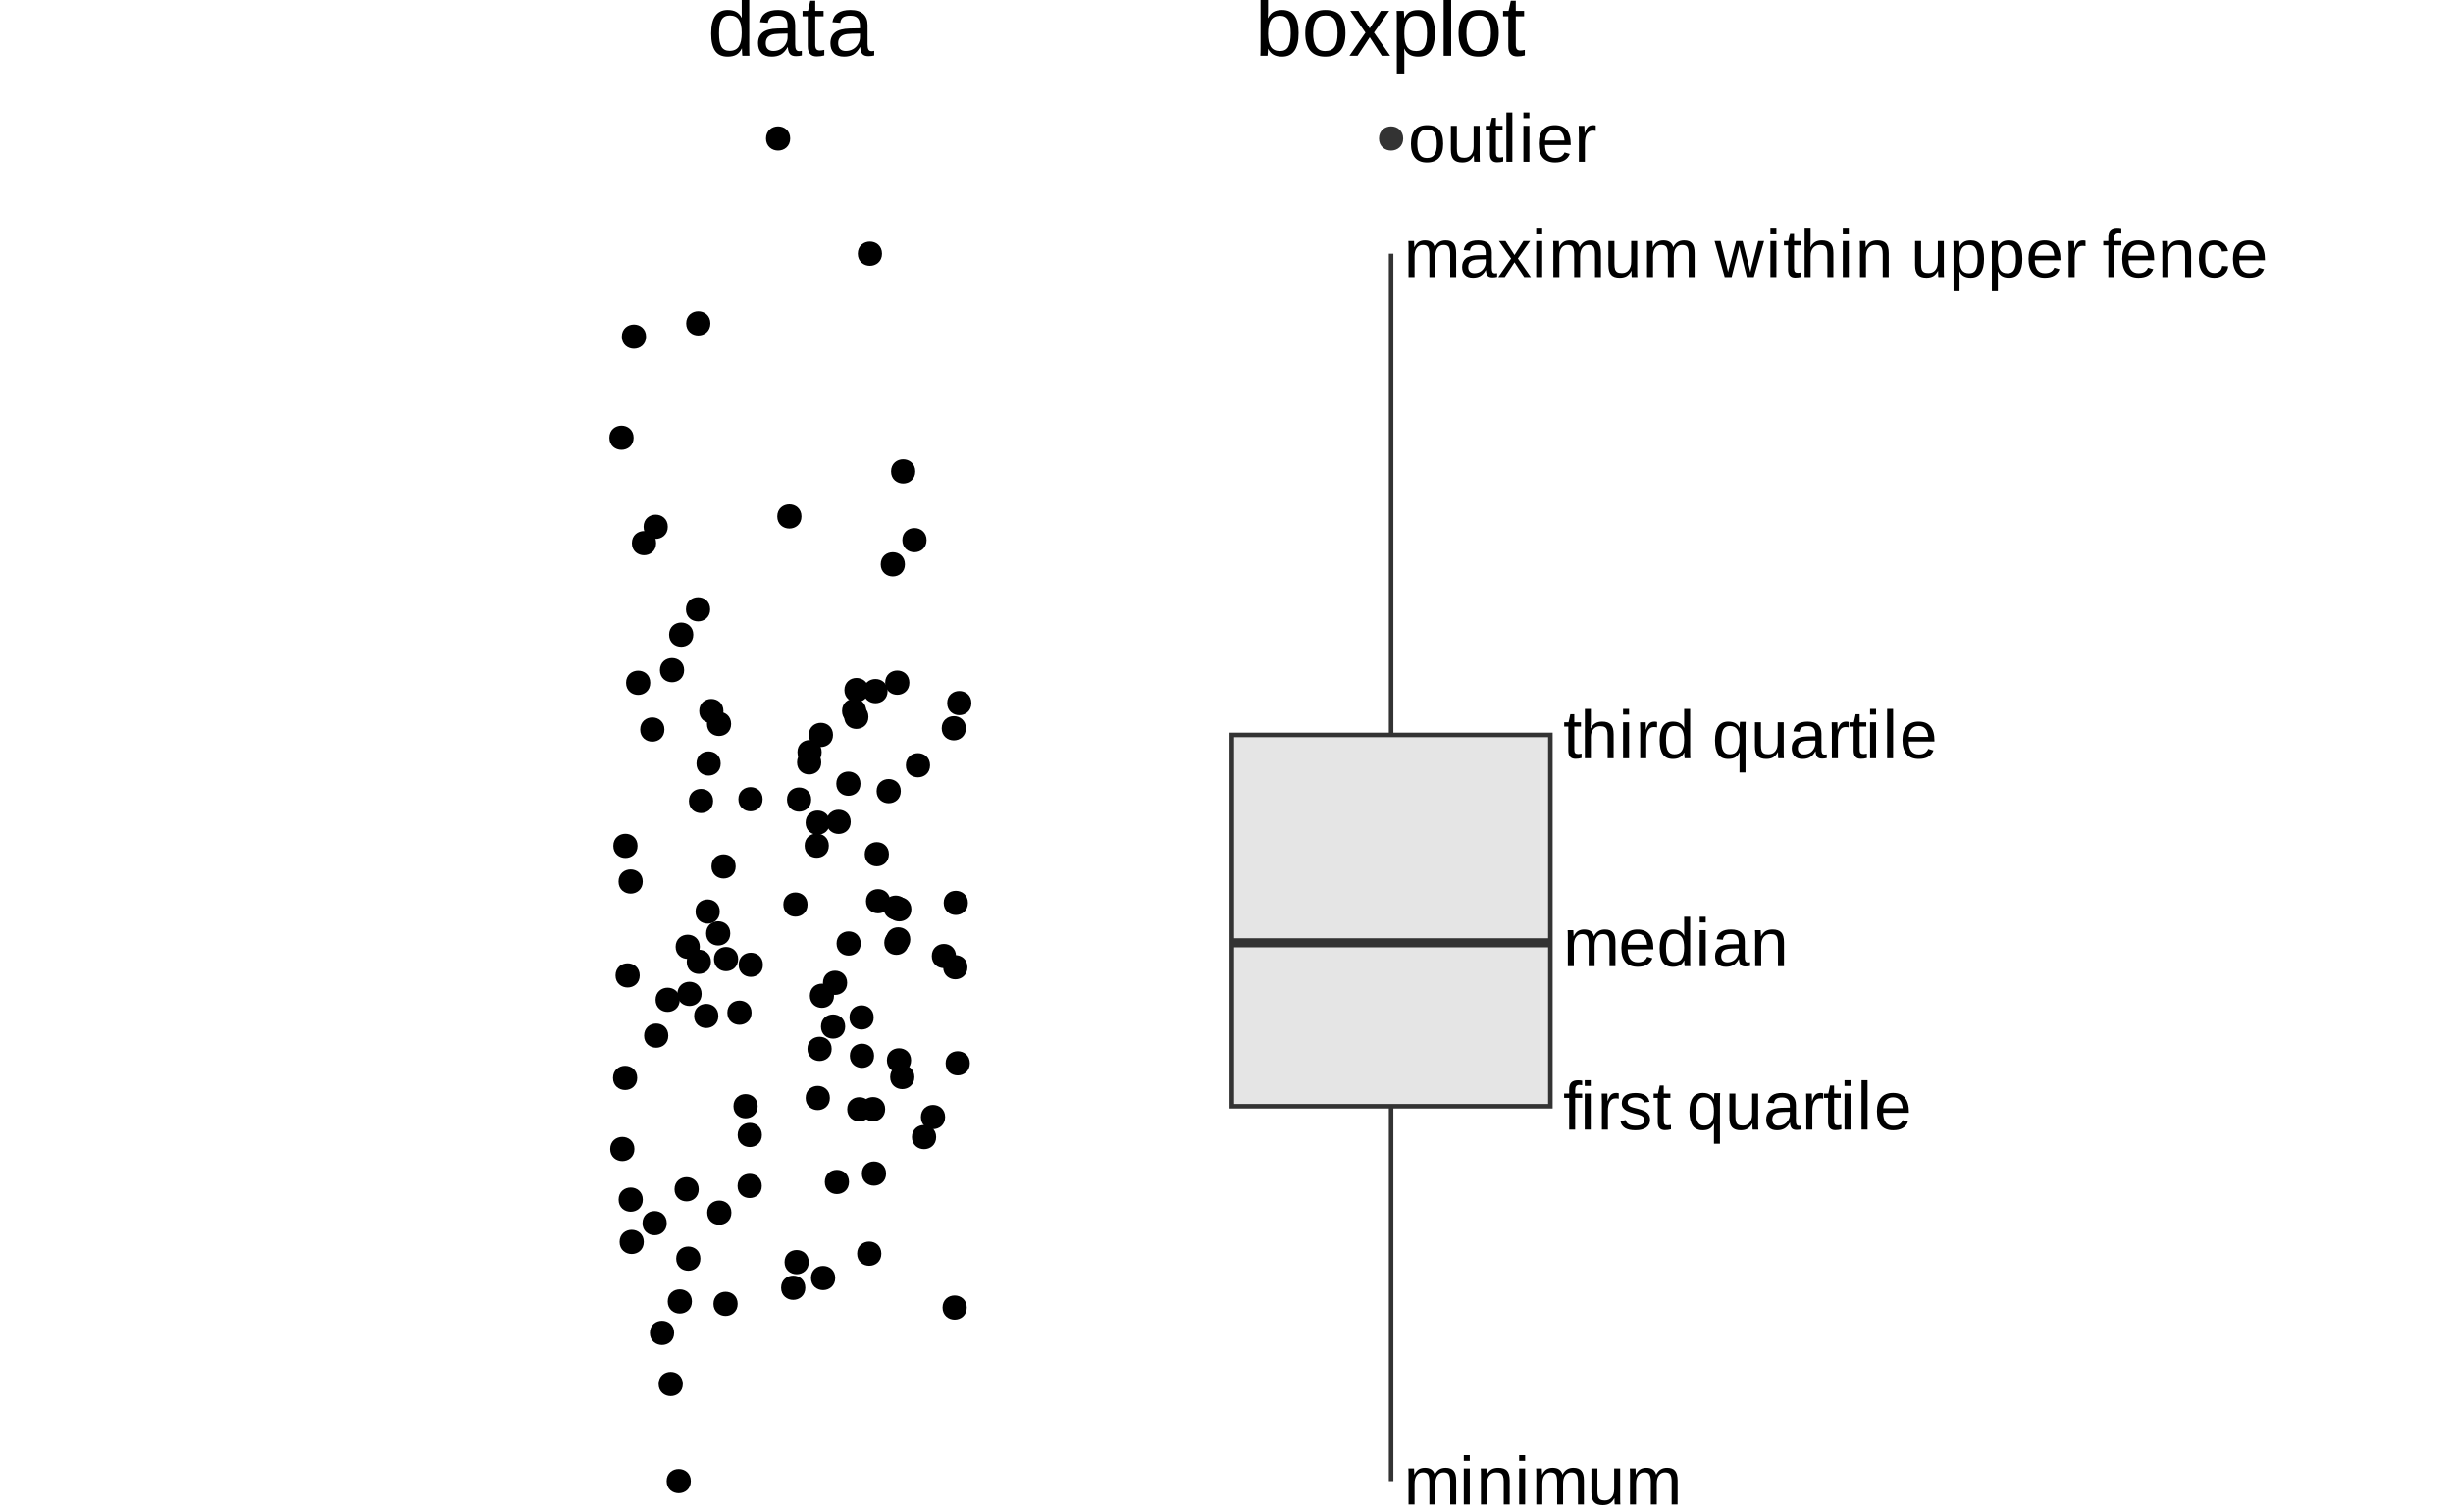 <?xml version="1.0" encoding="UTF-8"?>
<svg xmlns="http://www.w3.org/2000/svg" xmlns:xlink="http://www.w3.org/1999/xlink" width="576pt" height="355pt" viewBox="0 0 576 355" version="1.1">
<defs>
<g>
<symbol overflow="visible" id="glyph0-0">
<path style="stroke:none;" d="M 2 -13.766 L 12.984 -13.766 L 12.984 0 L 2 0 Z M 2.75 -13.016 L 2.75 -0.75 L 12.25 -0.75 L 12.25 -13.016 Z M 2.75 -13.016 "/>
</symbol>
<symbol overflow="visible" id="glyph0-1">
<path style="stroke:none;" d="M 8.016 -1.703 C 7.691 -1.023 7.258 -0.535 6.719 -0.234 C 6.188 0.055 5.523 0.203 4.734 0.203 C 3.391 0.203 2.406 -0.242 1.781 -1.141 C 1.156 -2.047 0.844 -3.41 0.844 -5.234 C 0.844 -8.922 2.141 -10.766 4.734 -10.766 C 5.523 -10.766 6.188 -10.617 6.719 -10.328 C 7.258 -10.035 7.691 -9.566 8.016 -8.922 L 8.031 -8.922 L 8.016 -10.109 L 8.016 -14.5 L 9.781 -14.5 L 9.781 -2.172 C 9.781 -1.078 9.797 -0.352 9.828 0 L 8.156 0 C 8.133 -0.102 8.113 -0.344 8.094 -0.719 C 8.07 -1.102 8.062 -1.43 8.062 -1.703 Z M 2.688 -5.297 C 2.688 -3.816 2.879 -2.754 3.266 -2.109 C 3.66 -1.473 4.297 -1.156 5.172 -1.156 C 6.172 -1.156 6.895 -1.5 7.344 -2.188 C 7.789 -2.883 8.016 -3.957 8.016 -5.406 C 8.016 -6.812 7.789 -7.836 7.344 -8.484 C 6.895 -9.141 6.18 -9.469 5.203 -9.469 C 4.316 -9.469 3.676 -9.141 3.281 -8.484 C 2.883 -7.828 2.688 -6.766 2.688 -5.297 Z M 2.688 -5.297 "/>
</symbol>
<symbol overflow="visible" id="glyph0-2">
<path style="stroke:none;" d="M 4.047 0.203 C 2.984 0.203 2.18 -0.078 1.641 -0.641 C 1.109 -1.203 0.844 -1.973 0.844 -2.953 C 0.844 -4.047 1.203 -4.883 1.922 -5.469 C 2.648 -6.051 3.812 -6.363 5.406 -6.406 L 7.781 -6.453 L 7.781 -7.016 C 7.781 -7.879 7.598 -8.492 7.234 -8.859 C 6.867 -9.234 6.297 -9.422 5.516 -9.422 C 4.734 -9.422 4.16 -9.285 3.797 -9.016 C 3.441 -8.754 3.227 -8.332 3.156 -7.75 L 1.312 -7.906 C 1.613 -9.812 3.031 -10.766 5.562 -10.766 C 6.883 -10.766 7.879 -10.457 8.547 -9.844 C 9.223 -9.238 9.562 -8.359 9.562 -7.203 L 9.562 -2.656 C 9.562 -2.133 9.629 -1.738 9.766 -1.469 C 9.898 -1.207 10.16 -1.078 10.547 -1.078 C 10.711 -1.078 10.906 -1.102 11.125 -1.156 L 11.125 -0.062 C 10.676 0.039 10.223 0.094 9.766 0.094 C 9.117 0.094 8.645 -0.07 8.344 -0.406 C 8.051 -0.75 7.883 -1.285 7.844 -2.016 L 7.781 -2.016 C 7.332 -1.211 6.812 -0.641 6.219 -0.297 C 5.625 0.035 4.898 0.203 4.047 0.203 Z M 4.438 -1.125 C 5.082 -1.125 5.656 -1.27 6.156 -1.562 C 6.664 -1.852 7.062 -2.254 7.344 -2.766 C 7.633 -3.273 7.781 -3.801 7.781 -4.344 L 7.781 -5.219 L 5.859 -5.172 C 5.035 -5.16 4.41 -5.078 3.984 -4.922 C 3.555 -4.766 3.227 -4.523 3 -4.203 C 2.77 -3.879 2.656 -3.453 2.656 -2.922 C 2.656 -2.348 2.805 -1.906 3.109 -1.594 C 3.422 -1.281 3.863 -1.125 4.438 -1.125 Z M 4.438 -1.125 "/>
</symbol>
<symbol overflow="visible" id="glyph0-3">
<path style="stroke:none;" d="M 5.406 -0.078 C 4.832 0.078 4.242 0.156 3.641 0.156 C 2.234 0.156 1.531 -0.641 1.531 -2.234 L 1.531 -9.281 L 0.297 -9.281 L 0.297 -10.562 L 1.594 -10.562 L 2.109 -12.938 L 3.281 -12.938 L 3.281 -10.562 L 5.234 -10.562 L 5.234 -9.281 L 3.281 -9.281 L 3.281 -2.625 C 3.281 -2.113 3.363 -1.754 3.531 -1.547 C 3.695 -1.336 3.984 -1.234 4.391 -1.234 C 4.629 -1.234 4.969 -1.281 5.406 -1.375 Z M 5.406 -0.078 "/>
</symbol>
<symbol overflow="visible" id="glyph0-4">
<path style="stroke:none;" d="M 10.281 -5.328 C 10.281 -1.641 8.984 0.203 6.391 0.203 C 5.598 0.203 4.938 0.055 4.406 -0.234 C 3.875 -0.523 3.441 -0.992 3.109 -1.641 L 3.094 -1.641 C 3.094 -1.441 3.078 -1.133 3.047 -0.719 C 3.023 -0.301 3.004 -0.062 2.984 0 L 1.297 0 C 1.328 -0.352 1.344 -1.078 1.344 -2.172 L 1.344 -14.5 L 3.109 -14.5 L 3.109 -10.359 C 3.109 -9.941 3.094 -9.445 3.062 -8.875 L 3.109 -8.875 C 3.43 -9.551 3.859 -10.035 4.391 -10.328 C 4.93 -10.617 5.598 -10.766 6.391 -10.766 C 7.734 -10.766 8.719 -10.312 9.344 -9.406 C 9.969 -8.508 10.281 -7.148 10.281 -5.328 Z M 8.438 -5.281 C 8.438 -6.75 8.238 -7.801 7.844 -8.438 C 7.457 -9.082 6.828 -9.406 5.953 -9.406 C 4.961 -9.406 4.238 -9.066 3.781 -8.391 C 3.332 -7.711 3.109 -6.641 3.109 -5.172 C 3.109 -3.785 3.328 -2.758 3.766 -2.094 C 4.211 -1.438 4.93 -1.109 5.922 -1.109 C 6.805 -1.109 7.445 -1.43 7.844 -2.078 C 8.238 -2.734 8.438 -3.801 8.438 -5.281 Z M 8.438 -5.281 "/>
</symbol>
<symbol overflow="visible" id="glyph0-5">
<path style="stroke:none;" d="M 10.281 -5.297 C 10.281 -3.441 9.875 -2.062 9.062 -1.156 C 8.25 -0.25 7.066 0.203 5.516 0.203 C 3.973 0.203 2.805 -0.266 2.016 -1.203 C 1.234 -2.148 0.844 -3.516 0.844 -5.297 C 0.844 -8.941 2.422 -10.766 5.578 -10.766 C 7.191 -10.766 8.379 -10.316 9.141 -9.422 C 9.898 -8.535 10.281 -7.16 10.281 -5.297 Z M 8.438 -5.297 C 8.438 -6.754 8.219 -7.812 7.781 -8.469 C 7.352 -9.133 6.629 -9.469 5.609 -9.469 C 4.578 -9.469 3.832 -9.129 3.375 -8.453 C 2.914 -7.773 2.688 -6.723 2.688 -5.297 C 2.688 -3.898 2.91 -2.852 3.359 -2.156 C 3.816 -1.457 4.531 -1.109 5.5 -1.109 C 6.551 -1.109 7.301 -1.445 7.75 -2.125 C 8.207 -2.801 8.438 -3.859 8.438 -5.297 Z M 8.438 -5.297 "/>
</symbol>
<symbol overflow="visible" id="glyph0-6">
<path style="stroke:none;" d="M 7.828 0 L 4.984 -4.344 L 2.125 0 L 0.219 0 L 3.984 -5.438 L 0.406 -10.562 L 2.344 -10.562 L 4.984 -6.453 L 7.594 -10.562 L 9.562 -10.562 L 5.984 -5.453 L 9.781 0 Z M 7.828 0 "/>
</symbol>
<symbol overflow="visible" id="glyph0-7">
<path style="stroke:none;" d="M 10.281 -5.328 C 10.281 -1.641 8.984 0.203 6.391 0.203 C 4.766 0.203 3.672 -0.41 3.109 -1.641 L 3.062 -1.641 C 3.094 -1.586 3.109 -1.035 3.109 0.016 L 3.109 4.156 L 1.344 4.156 L 1.344 -8.406 C 1.344 -9.5 1.328 -10.219 1.297 -10.562 L 2.984 -10.562 C 2.992 -10.539 3.004 -10.445 3.016 -10.281 C 3.023 -10.125 3.039 -9.879 3.062 -9.547 C 3.082 -9.211 3.094 -8.988 3.094 -8.875 L 3.125 -8.875 C 3.438 -9.52 3.848 -9.992 4.359 -10.297 C 4.879 -10.598 5.555 -10.75 6.391 -10.75 C 7.691 -10.75 8.664 -10.312 9.312 -9.438 C 9.957 -8.57 10.281 -7.203 10.281 -5.328 Z M 8.438 -5.297 C 8.438 -6.766 8.238 -7.812 7.844 -8.438 C 7.445 -9.07 6.816 -9.391 5.953 -9.391 C 5.254 -9.391 4.707 -9.242 4.312 -8.953 C 3.914 -8.66 3.613 -8.203 3.406 -7.578 C 3.207 -6.961 3.109 -6.156 3.109 -5.156 C 3.109 -3.77 3.328 -2.75 3.766 -2.094 C 4.211 -1.438 4.93 -1.109 5.922 -1.109 C 6.797 -1.109 7.43 -1.426 7.828 -2.062 C 8.234 -2.707 8.438 -3.785 8.438 -5.297 Z M 8.438 -5.297 "/>
</symbol>
<symbol overflow="visible" id="glyph0-8">
<path style="stroke:none;" d="M 1.344 0 L 1.344 -14.5 L 3.109 -14.5 L 3.109 0 Z M 1.344 0 "/>
</symbol>
<symbol overflow="visible" id="glyph1-0">
<path style="stroke:none;" d="M 1.609 -11.016 L 10.391 -11.016 L 10.391 0 L 1.609 0 Z M 2.203 -10.422 L 2.203 -0.594 L 9.797 -0.594 L 9.797 -10.422 Z M 2.203 -10.422 "/>
</symbol>
<symbol overflow="visible" id="glyph1-1">
<path style="stroke:none;" d="M 6 0 L 6 -5.359 C 6 -6.18 5.883 -6.75 5.656 -7.062 C 5.438 -7.375 5.035 -7.531 4.453 -7.531 C 3.859 -7.531 3.383 -7.301 3.031 -6.844 C 2.688 -6.383 2.516 -5.738 2.516 -4.906 L 2.516 0 L 1.109 0 L 1.109 -6.656 C 1.109 -7.633 1.094 -8.234 1.062 -8.453 L 2.391 -8.453 C 2.398 -8.43 2.406 -8.363 2.406 -8.25 C 2.414 -8.133 2.422 -8 2.422 -7.844 C 2.43 -7.695 2.441 -7.422 2.453 -7.016 L 2.484 -7.016 C 2.785 -7.609 3.129 -8.02 3.516 -8.25 C 3.91 -8.488 4.391 -8.609 4.953 -8.609 C 5.586 -8.609 6.094 -8.477 6.469 -8.219 C 6.844 -7.969 7.102 -7.566 7.25 -7.016 L 7.266 -7.016 C 7.555 -7.578 7.91 -7.984 8.328 -8.234 C 8.742 -8.484 9.242 -8.609 9.828 -8.609 C 10.68 -8.609 11.301 -8.375 11.688 -7.906 C 12.082 -7.445 12.281 -6.691 12.281 -5.641 L 12.281 0 L 10.891 0 L 10.891 -5.359 C 10.891 -6.18 10.773 -6.75 10.547 -7.062 C 10.328 -7.375 9.926 -7.531 9.344 -7.531 C 8.727 -7.531 8.25 -7.301 7.906 -6.844 C 7.562 -6.383 7.391 -5.738 7.391 -4.906 L 7.391 0 Z M 6 0 "/>
</symbol>
<symbol overflow="visible" id="glyph1-2">
<path style="stroke:none;" d="M 1.078 -10.25 L 1.078 -11.594 L 2.484 -11.594 L 2.484 -10.25 Z M 1.078 0 L 1.078 -8.453 L 2.484 -8.453 L 2.484 0 Z M 1.078 0 "/>
</symbol>
<symbol overflow="visible" id="glyph1-3">
<path style="stroke:none;" d="M 6.453 0 L 6.453 -5.359 C 6.453 -5.922 6.395 -6.352 6.281 -6.656 C 6.176 -6.969 6.004 -7.191 5.766 -7.328 C 5.523 -7.461 5.172 -7.531 4.703 -7.531 C 4.023 -7.531 3.488 -7.297 3.094 -6.828 C 2.707 -6.367 2.516 -5.727 2.516 -4.906 L 2.516 0 L 1.109 0 L 1.109 -6.656 C 1.109 -7.633 1.094 -8.234 1.062 -8.453 L 2.391 -8.453 C 2.398 -8.43 2.406 -8.363 2.406 -8.25 C 2.414 -8.133 2.422 -8 2.422 -7.844 C 2.43 -7.695 2.441 -7.422 2.453 -7.016 L 2.484 -7.016 C 2.805 -7.598 3.176 -8.008 3.594 -8.25 C 4.02 -8.488 4.551 -8.609 5.188 -8.609 C 6.113 -8.609 6.789 -8.379 7.219 -7.922 C 7.645 -7.461 7.859 -6.703 7.859 -5.641 L 7.859 0 Z M 6.453 0 "/>
</symbol>
<symbol overflow="visible" id="glyph1-4">
<path style="stroke:none;" d="M 2.453 -8.453 L 2.453 -3.094 C 2.453 -2.539 2.504 -2.109 2.609 -1.797 C 2.723 -1.492 2.898 -1.273 3.141 -1.141 C 3.379 -1.004 3.734 -0.938 4.203 -0.938 C 4.879 -0.938 5.41 -1.164 5.797 -1.625 C 6.191 -2.094 6.391 -2.738 6.391 -3.562 L 6.391 -8.453 L 7.797 -8.453 L 7.797 -1.812 C 7.797 -0.82 7.812 -0.219 7.844 0 L 6.516 0 C 6.504 -0.031 6.492 -0.102 6.484 -0.219 C 6.484 -0.332 6.477 -0.461 6.469 -0.609 C 6.469 -0.754 6.461 -1.035 6.453 -1.453 L 6.422 -1.453 C 6.098 -0.867 5.723 -0.453 5.297 -0.203 C 4.879 0.035 4.352 0.156 3.719 0.156 C 2.789 0.156 2.113 -0.07 1.688 -0.531 C 1.258 -1 1.047 -1.766 1.047 -2.828 L 1.047 -8.453 Z M 2.453 -8.453 "/>
</symbol>
<symbol overflow="visible" id="glyph1-5">
<path style="stroke:none;" d="M 2.828 -7.438 L 2.828 0 L 1.422 0 L 1.422 -7.438 L 0.234 -7.438 L 0.234 -8.453 L 1.422 -8.453 L 1.422 -9.406 C 1.422 -10.176 1.586 -10.727 1.922 -11.062 C 2.266 -11.406 2.785 -11.578 3.484 -11.578 C 3.867 -11.578 4.195 -11.547 4.469 -11.484 L 4.469 -10.422 C 4.238 -10.461 4.031 -10.484 3.844 -10.484 C 3.488 -10.484 3.227 -10.391 3.062 -10.203 C 2.906 -10.023 2.828 -9.695 2.828 -9.219 L 2.828 -8.453 L 4.469 -8.453 L 4.469 -7.438 Z M 2.828 -7.438 "/>
</symbol>
<symbol overflow="visible" id="glyph1-6">
<path style="stroke:none;" d="M 1.109 0 L 1.109 -6.484 C 1.109 -7.078 1.094 -7.734 1.062 -8.453 L 2.391 -8.453 C 2.43 -7.492 2.453 -6.922 2.453 -6.734 L 2.484 -6.734 C 2.711 -7.453 2.973 -7.941 3.266 -8.203 C 3.555 -8.473 3.969 -8.609 4.5 -8.609 C 4.688 -8.609 4.875 -8.582 5.062 -8.531 L 5.062 -7.25 C 4.875 -7.301 4.625 -7.328 4.312 -7.328 C 3.727 -7.328 3.281 -7.07 2.969 -6.562 C 2.664 -6.062 2.516 -5.344 2.516 -4.406 L 2.516 0 Z M 1.109 0 "/>
</symbol>
<symbol overflow="visible" id="glyph1-7">
<path style="stroke:none;" d="M 7.422 -2.344 C 7.422 -1.539 7.117 -0.922 6.516 -0.484 C 5.922 -0.055 5.082 0.156 4 0.156 C 2.945 0.156 2.133 -0.016 1.562 -0.359 C 0.988 -0.711 0.617 -1.254 0.453 -1.984 L 1.688 -2.234 C 1.812 -1.773 2.062 -1.441 2.438 -1.234 C 2.812 -1.023 3.332 -0.922 4 -0.922 C 4.707 -0.922 5.227 -1.031 5.562 -1.25 C 5.895 -1.469 6.062 -1.797 6.062 -2.234 C 6.062 -2.566 5.945 -2.836 5.719 -3.047 C 5.488 -3.254 5.117 -3.426 4.609 -3.562 L 3.594 -3.828 C 2.789 -4.035 2.219 -4.238 1.875 -4.438 C 1.531 -4.633 1.258 -4.875 1.062 -5.156 C 0.875 -5.445 0.781 -5.801 0.781 -6.219 C 0.781 -6.988 1.055 -7.578 1.609 -7.984 C 2.16 -8.391 2.961 -8.594 4.016 -8.594 C 4.941 -8.594 5.68 -8.426 6.234 -8.094 C 6.785 -7.77 7.133 -7.242 7.281 -6.516 L 6.016 -6.359 C 5.93 -6.734 5.719 -7.02 5.375 -7.219 C 5.039 -7.426 4.586 -7.531 4.016 -7.531 C 3.379 -7.531 2.91 -7.43 2.609 -7.234 C 2.305 -7.047 2.156 -6.754 2.156 -6.359 C 2.156 -6.117 2.219 -5.922 2.344 -5.766 C 2.469 -5.609 2.648 -5.473 2.891 -5.359 C 3.141 -5.254 3.656 -5.109 4.438 -4.922 C 5.188 -4.734 5.723 -4.555 6.047 -4.391 C 6.379 -4.234 6.641 -4.055 6.828 -3.859 C 7.016 -3.672 7.16 -3.453 7.266 -3.203 C 7.367 -2.953 7.422 -2.664 7.422 -2.344 Z M 7.422 -2.344 "/>
</symbol>
<symbol overflow="visible" id="glyph1-8">
<path style="stroke:none;" d="M 4.328 -0.062 C 3.867 0.062 3.395 0.125 2.906 0.125 C 1.781 0.125 1.219 -0.516 1.219 -1.797 L 1.219 -7.438 L 0.25 -7.438 L 0.25 -8.453 L 1.281 -8.453 L 1.688 -10.344 L 2.625 -10.344 L 2.625 -8.453 L 4.188 -8.453 L 4.188 -7.438 L 2.625 -7.438 L 2.625 -2.094 C 2.625 -1.688 2.691 -1.398 2.828 -1.234 C 2.961 -1.078 3.191 -1 3.516 -1 C 3.703 -1 3.973 -1.035 4.328 -1.109 Z M 4.328 -0.062 "/>
</symbol>
<symbol overflow="visible" id="glyph1-9">
<path style="stroke:none;" d=""/>
</symbol>
<symbol overflow="visible" id="glyph1-10">
<path style="stroke:none;" d="M 3.781 0.156 C 2.707 0.156 1.922 -0.203 1.422 -0.922 C 0.922 -1.648 0.672 -2.738 0.672 -4.188 C 0.672 -7.133 1.707 -8.609 3.781 -8.609 C 4.426 -8.609 4.957 -8.492 5.375 -8.266 C 5.789 -8.047 6.141 -7.672 6.422 -7.141 L 6.438 -7.141 C 6.438 -7.297 6.445 -7.566 6.469 -7.953 C 6.488 -8.336 6.508 -8.539 6.531 -8.562 L 7.875 -8.562 C 7.844 -8.258 7.828 -7.492 7.828 -6.266 L 7.828 3.328 L 6.422 3.328 L 6.422 -0.109 L 6.453 -1.391 L 6.438 -1.391 C 6.156 -0.836 5.805 -0.441 5.391 -0.203 C 4.984 0.035 4.445 0.156 3.781 0.156 Z M 6.422 -4.328 C 6.422 -5.43 6.238 -6.25 5.875 -6.781 C 5.52 -7.312 4.945 -7.578 4.156 -7.578 C 3.445 -7.578 2.938 -7.312 2.625 -6.781 C 2.312 -6.25 2.156 -5.398 2.156 -4.234 C 2.156 -3.055 2.312 -2.211 2.625 -1.703 C 2.938 -1.191 3.441 -0.938 4.141 -0.938 C 4.941 -0.938 5.52 -1.219 5.875 -1.781 C 6.238 -2.352 6.422 -3.203 6.422 -4.328 Z M 6.422 -4.328 "/>
</symbol>
<symbol overflow="visible" id="glyph1-11">
<path style="stroke:none;" d="M 3.234 0.156 C 2.391 0.156 1.754 -0.066 1.328 -0.516 C 0.898 -0.961 0.688 -1.578 0.688 -2.359 C 0.688 -3.234 0.973 -3.906 1.547 -4.375 C 2.117 -4.844 3.047 -5.094 4.328 -5.125 L 6.234 -5.156 L 6.234 -5.625 C 6.234 -6.312 6.086 -6.801 5.797 -7.094 C 5.504 -7.395 5.047 -7.547 4.422 -7.547 C 3.785 -7.547 3.32 -7.438 3.031 -7.219 C 2.75 -7.008 2.582 -6.672 2.531 -6.203 L 1.062 -6.328 C 1.301 -7.848 2.43 -8.609 4.453 -8.609 C 5.516 -8.609 6.312 -8.363 6.844 -7.875 C 7.383 -7.395 7.656 -6.691 7.656 -5.766 L 7.656 -2.125 C 7.656 -1.707 7.707 -1.395 7.812 -1.188 C 7.926 -0.977 8.133 -0.875 8.438 -0.875 C 8.57 -0.875 8.727 -0.891 8.906 -0.922 L 8.906 -0.047 C 8.551 0.035 8.188 0.078 7.812 0.078 C 7.289 0.078 6.91 -0.055 6.672 -0.328 C 6.441 -0.609 6.312 -1.039 6.281 -1.625 L 6.234 -1.625 C 5.867 -0.977 5.445 -0.52 4.969 -0.25 C 4.5 0.02 3.922 0.156 3.234 0.156 Z M 3.562 -0.906 C 4.07 -0.906 4.523 -1.02 4.922 -1.25 C 5.328 -1.488 5.645 -1.812 5.875 -2.219 C 6.113 -2.625 6.234 -3.047 6.234 -3.484 L 6.234 -4.172 L 4.688 -4.141 C 4.031 -4.129 3.531 -4.062 3.188 -3.938 C 2.844 -3.812 2.578 -3.617 2.391 -3.359 C 2.211 -3.098 2.125 -2.758 2.125 -2.344 C 2.125 -1.883 2.25 -1.531 2.5 -1.281 C 2.75 -1.031 3.102 -0.906 3.562 -0.906 Z M 3.562 -0.906 "/>
</symbol>
<symbol overflow="visible" id="glyph1-12">
<path style="stroke:none;" d="M 1.078 0 L 1.078 -11.594 L 2.484 -11.594 L 2.484 0 Z M 1.078 0 "/>
</symbol>
<symbol overflow="visible" id="glyph1-13">
<path style="stroke:none;" d="M 2.156 -3.938 C 2.156 -2.969 2.352 -2.219 2.75 -1.688 C 3.156 -1.164 3.742 -0.906 4.516 -0.906 C 5.129 -0.906 5.617 -1.023 5.984 -1.266 C 6.348 -1.516 6.598 -1.828 6.734 -2.203 L 7.969 -1.844 C 7.457 -0.508 6.305 0.156 4.516 0.156 C 3.266 0.156 2.312 -0.211 1.656 -0.953 C 1.008 -1.703 0.688 -2.812 0.688 -4.281 C 0.688 -5.676 1.008 -6.742 1.656 -7.484 C 2.312 -8.234 3.25 -8.609 4.469 -8.609 C 6.945 -8.609 8.188 -7.113 8.188 -4.125 L 8.188 -3.938 Z M 6.734 -5.016 C 6.66 -5.898 6.438 -6.547 6.062 -6.953 C 5.688 -7.367 5.145 -7.578 4.438 -7.578 C 3.758 -7.578 3.219 -7.348 2.812 -6.891 C 2.414 -6.43 2.203 -5.805 2.172 -5.016 Z M 6.734 -5.016 "/>
</symbol>
<symbol overflow="visible" id="glyph1-14">
<path style="stroke:none;" d="M 6.422 -1.359 C 6.16 -0.816 5.812 -0.426 5.375 -0.188 C 4.945 0.039 4.414 0.156 3.781 0.156 C 2.719 0.156 1.93 -0.203 1.422 -0.922 C 0.922 -1.641 0.672 -2.727 0.672 -4.188 C 0.672 -7.133 1.707 -8.609 3.781 -8.609 C 4.426 -8.609 4.961 -8.488 5.391 -8.25 C 5.816 -8.02 6.16 -7.648 6.422 -7.141 L 6.438 -7.141 L 6.422 -8.094 L 6.422 -11.594 L 7.828 -11.594 L 7.828 -1.75 C 7.828 -0.863 7.844 -0.281 7.875 0 L 6.531 0 C 6.508 -0.082 6.488 -0.273 6.469 -0.578 C 6.457 -0.879 6.453 -1.141 6.453 -1.359 Z M 2.156 -4.234 C 2.156 -3.055 2.312 -2.211 2.625 -1.703 C 2.938 -1.191 3.441 -0.938 4.141 -0.938 C 4.941 -0.938 5.52 -1.211 5.875 -1.766 C 6.238 -2.316 6.422 -3.172 6.422 -4.328 C 6.422 -5.453 6.238 -6.273 5.875 -6.797 C 5.52 -7.316 4.945 -7.578 4.156 -7.578 C 3.445 -7.578 2.938 -7.312 2.625 -6.781 C 2.312 -6.258 2.156 -5.41 2.156 -4.234 Z M 2.156 -4.234 "/>
</symbol>
<symbol overflow="visible" id="glyph1-15">
<path style="stroke:none;" d="M 2.484 -7.016 C 2.785 -7.566 3.145 -7.969 3.562 -8.219 C 3.988 -8.477 4.531 -8.609 5.188 -8.609 C 6.102 -8.609 6.773 -8.379 7.203 -7.922 C 7.641 -7.473 7.859 -6.711 7.859 -5.641 L 7.859 0 L 6.453 0 L 6.453 -5.359 C 6.453 -5.953 6.395 -6.395 6.281 -6.688 C 6.176 -6.977 6 -7.191 5.75 -7.328 C 5.5 -7.461 5.148 -7.531 4.703 -7.531 C 4.047 -7.531 3.516 -7.301 3.109 -6.844 C 2.711 -6.383 2.516 -5.766 2.516 -4.984 L 2.516 0 L 1.109 0 L 1.109 -11.594 L 2.516 -11.594 L 2.516 -8.578 C 2.516 -8.266 2.504 -7.938 2.484 -7.594 C 2.473 -7.258 2.461 -7.066 2.453 -7.016 Z M 2.484 -7.016 "/>
</symbol>
<symbol overflow="visible" id="glyph1-16">
<path style="stroke:none;" d="M 6.266 0 L 3.984 -3.469 L 1.703 0 L 0.188 0 L 3.188 -4.344 L 0.328 -8.453 L 1.875 -8.453 L 3.984 -5.172 L 6.078 -8.453 L 7.656 -8.453 L 4.781 -4.359 L 7.828 0 Z M 6.266 0 "/>
</symbol>
<symbol overflow="visible" id="glyph1-17">
<path style="stroke:none;" d="M 9.172 0 L 7.547 0 L 6.062 -5.984 L 5.781 -7.297 C 5.738 -7.066 5.664 -6.727 5.562 -6.281 C 5.469 -5.844 4.938 -3.75 3.969 0 L 2.344 0 L -0.031 -8.453 L 1.375 -8.453 L 2.797 -2.719 C 2.836 -2.594 2.953 -2.078 3.141 -1.172 L 3.266 -1.75 L 5.031 -8.453 L 6.547 -8.453 L 8.016 -2.656 L 8.375 -1.172 L 8.625 -2.25 L 10.219 -8.453 L 11.594 -8.453 Z M 9.172 0 "/>
</symbol>
<symbol overflow="visible" id="glyph1-18">
<path style="stroke:none;" d="M 8.234 -4.266 C 8.234 -1.316 7.195 0.156 5.125 0.156 C 3.82 0.156 2.945 -0.332 2.5 -1.312 L 2.453 -1.312 C 2.473 -1.27 2.484 -0.828 2.484 0.016 L 2.484 3.328 L 1.078 3.328 L 1.078 -6.734 C 1.078 -7.598 1.062 -8.172 1.031 -8.453 L 2.391 -8.453 C 2.398 -8.43 2.41 -8.359 2.422 -8.234 C 2.43 -8.109 2.441 -7.91 2.453 -7.641 C 2.461 -7.379 2.469 -7.195 2.469 -7.094 L 2.5 -7.094 C 2.75 -7.613 3.078 -7.992 3.484 -8.234 C 3.898 -8.484 4.445 -8.609 5.125 -8.609 C 6.164 -8.609 6.941 -8.258 7.453 -7.562 C 7.973 -6.863 8.234 -5.766 8.234 -4.266 Z M 6.75 -4.234 C 6.75 -5.41 6.586 -6.25 6.266 -6.75 C 5.953 -7.258 5.453 -7.516 4.766 -7.516 C 4.203 -7.516 3.766 -7.395 3.453 -7.156 C 3.141 -6.926 2.898 -6.562 2.734 -6.062 C 2.566 -5.57 2.484 -4.926 2.484 -4.125 C 2.484 -3.02 2.66 -2.203 3.016 -1.672 C 3.367 -1.148 3.945 -0.891 4.75 -0.891 C 5.445 -0.891 5.953 -1.145 6.266 -1.656 C 6.586 -2.164 6.75 -3.023 6.75 -4.234 Z M 6.75 -4.234 "/>
</symbol>
<symbol overflow="visible" id="glyph1-19">
<path style="stroke:none;" d="M 2.156 -4.266 C 2.156 -3.141 2.332 -2.305 2.688 -1.766 C 3.039 -1.223 3.57 -0.953 4.281 -0.953 C 4.781 -0.953 5.195 -1.086 5.531 -1.359 C 5.875 -1.629 6.082 -2.047 6.156 -2.609 L 7.578 -2.516 C 7.473 -1.703 7.129 -1.051 6.547 -0.562 C 5.961 -0.082 5.223 0.156 4.328 0.156 C 3.141 0.156 2.234 -0.219 1.609 -0.969 C 0.992 -1.719 0.688 -2.805 0.688 -4.234 C 0.688 -5.66 1 -6.742 1.625 -7.484 C 2.25 -8.234 3.145 -8.609 4.312 -8.609 C 5.176 -8.609 5.891 -8.383 6.453 -7.938 C 7.023 -7.488 7.383 -6.875 7.531 -6.094 L 6.094 -5.984 C 6.02 -6.453 5.832 -6.82 5.531 -7.094 C 5.238 -7.375 4.816 -7.516 4.266 -7.516 C 3.523 -7.516 2.988 -7.266 2.656 -6.766 C 2.32 -6.273 2.156 -5.441 2.156 -4.266 Z M 2.156 -4.266 "/>
</symbol>
<symbol overflow="visible" id="glyph1-20">
<path style="stroke:none;" d="M 8.234 -4.234 C 8.234 -2.754 7.906 -1.648 7.25 -0.922 C 6.602 -0.203 5.66 0.156 4.422 0.156 C 3.18 0.156 2.242 -0.219 1.609 -0.969 C 0.984 -1.727 0.672 -2.816 0.672 -4.234 C 0.672 -7.148 1.938 -8.609 4.469 -8.609 C 5.758 -8.609 6.707 -8.254 7.312 -7.547 C 7.926 -6.836 8.234 -5.734 8.234 -4.234 Z M 6.75 -4.234 C 6.75 -5.398 6.578 -6.25 6.234 -6.781 C 5.891 -7.312 5.305 -7.578 4.484 -7.578 C 3.66 -7.578 3.066 -7.305 2.703 -6.766 C 2.336 -6.223 2.156 -5.379 2.156 -4.234 C 2.156 -3.117 2.332 -2.281 2.688 -1.719 C 3.051 -1.164 3.625 -0.891 4.406 -0.891 C 5.25 -0.891 5.848 -1.16 6.203 -1.703 C 6.566 -2.242 6.75 -3.086 6.75 -4.234 Z M 6.75 -4.234 "/>
</symbol>
</g>
</defs>
<g id="surface317">
<rect x="0" y="0" width="576" height="355" style="fill:rgb(100%,100%,100%);fill-opacity:1;stroke:none;"/>
<path style="fill-rule:nonzero;fill:rgb(0%,0%,0%);fill-opacity:1;stroke-width:0.709;stroke-linecap:round;stroke-linejoin:round;stroke:rgb(0%,0%,0%);stroke-opacity:1;stroke-miterlimit:10;" d="M 148.43 102.797 C 148.43 106.113 143.453 106.113 143.453 102.797 C 143.453 99.477 148.43 99.477 148.43 102.797 "/>
<path style="fill-rule:nonzero;fill:rgb(0%,0%,0%);fill-opacity:1;stroke-width:0.709;stroke-linecap:round;stroke-linejoin:round;stroke:rgb(0%,0%,0%);stroke-opacity:1;stroke-miterlimit:10;" d="M 206.598 294.383 C 206.598 297.703 201.621 297.703 201.621 294.383 C 201.621 291.066 206.598 291.066 206.598 294.383 "/>
<path style="fill-rule:nonzero;fill:rgb(0%,0%,0%);fill-opacity:1;stroke-width:0.709;stroke-linecap:round;stroke-linejoin:round;stroke:rgb(0%,0%,0%);stroke-opacity:1;stroke-miterlimit:10;" d="M 156.574 243.188 C 156.574 246.504 151.598 246.504 151.598 243.188 C 151.598 239.871 156.574 239.871 156.574 243.188 "/>
<path style="fill-rule:nonzero;fill:rgb(0%,0%,0%);fill-opacity:1;stroke-width:0.709;stroke-linecap:round;stroke-linejoin:round;stroke:rgb(0%,0%,0%);stroke-opacity:1;stroke-miterlimit:10;" d="M 214.355 252.906 C 214.355 256.223 209.379 256.223 209.379 252.906 C 209.379 249.586 214.355 249.586 214.355 252.906 "/>
<path style="fill-rule:nonzero;fill:rgb(0%,0%,0%);fill-opacity:1;stroke-width:0.709;stroke-linecap:round;stroke-linejoin:round;stroke:rgb(0%,0%,0%);stroke-opacity:1;stroke-miterlimit:10;" d="M 167.098 188.09 C 167.098 191.406 162.121 191.406 162.121 188.09 C 162.121 184.773 167.098 184.773 167.098 188.09 "/>
<path style="fill-rule:nonzero;fill:rgb(0%,0%,0%);fill-opacity:1;stroke-width:0.709;stroke-linecap:round;stroke-linejoin:round;stroke:rgb(0%,0%,0%);stroke-opacity:1;stroke-miterlimit:10;" d="M 161.863 347.793 C 161.863 351.113 156.887 351.113 156.887 347.793 C 156.887 344.477 161.863 344.477 161.863 347.793 "/>
<path style="fill-rule:nonzero;fill:rgb(0%,0%,0%);fill-opacity:1;stroke-width:0.709;stroke-linecap:round;stroke-linejoin:round;stroke:rgb(0%,0%,0%);stroke-opacity:1;stroke-miterlimit:10;" d="M 211.168 185.777 C 211.168 189.094 206.191 189.094 206.191 185.777 C 206.191 182.461 211.168 182.461 211.168 185.777 "/>
<path style="fill-rule:nonzero;fill:rgb(0%,0%,0%);fill-opacity:1;stroke-width:0.709;stroke-linecap:round;stroke-linejoin:round;stroke:rgb(0%,0%,0%);stroke-opacity:1;stroke-miterlimit:10;" d="M 152.34 160.336 C 152.34 163.652 147.363 163.652 147.363 160.336 C 147.363 157.02 152.34 157.02 152.34 160.336 "/>
<path style="fill-rule:nonzero;fill:rgb(0%,0%,0%);fill-opacity:1;stroke-width:0.709;stroke-linecap:round;stroke-linejoin:round;stroke:rgb(0%,0%,0%);stroke-opacity:1;stroke-miterlimit:10;" d="M 171.391 284.754 C 171.391 288.07 166.414 288.07 166.414 284.754 C 166.414 281.434 171.391 281.434 171.391 284.754 "/>
<path style="fill-rule:nonzero;fill:rgb(0%,0%,0%);fill-opacity:1;stroke-width:0.709;stroke-linecap:round;stroke-linejoin:round;stroke:rgb(0%,0%,0%);stroke-opacity:1;stroke-miterlimit:10;" d="M 207.707 275.578 C 207.707 278.895 202.73 278.895 202.73 275.578 C 202.73 272.258 207.707 272.258 207.707 275.578 "/>
<path style="fill-rule:nonzero;fill:rgb(0%,0%,0%);fill-opacity:1;stroke-width:0.709;stroke-linecap:round;stroke-linejoin:round;stroke:rgb(0%,0%,0%);stroke-opacity:1;stroke-miterlimit:10;" d="M 195.484 233.82 C 195.484 237.137 190.508 237.137 190.508 233.82 C 190.508 230.504 195.484 230.504 195.484 233.82 "/>
<path style="fill-rule:nonzero;fill:rgb(0%,0%,0%);fill-opacity:1;stroke-width:0.709;stroke-linecap:round;stroke-linejoin:round;stroke:rgb(0%,0%,0%);stroke-opacity:1;stroke-miterlimit:10;" d="M 198.57 230.781 C 198.57 234.098 193.594 234.098 193.594 230.781 C 193.594 227.461 198.57 227.461 198.57 230.781 "/>
<path style="fill-rule:nonzero;fill:rgb(0%,0%,0%);fill-opacity:1;stroke-width:0.709;stroke-linecap:round;stroke-linejoin:round;stroke:rgb(0%,0%,0%);stroke-opacity:1;stroke-miterlimit:10;" d="M 195.25 172.574 C 195.25 175.891 190.273 175.891 190.273 172.574 C 190.273 169.258 195.25 169.258 195.25 172.574 "/>
<path style="fill-rule:nonzero;fill:rgb(0%,0%,0%);fill-opacity:1;stroke-width:0.709;stroke-linecap:round;stroke-linejoin:round;stroke:rgb(0%,0%,0%);stroke-opacity:1;stroke-miterlimit:10;" d="M 148.621 269.809 C 148.621 273.129 143.645 273.129 143.645 269.809 C 143.645 266.492 148.621 266.492 148.621 269.809 "/>
<path style="fill-rule:nonzero;fill:rgb(0%,0%,0%);fill-opacity:1;stroke-width:0.709;stroke-linecap:round;stroke-linejoin:round;stroke:rgb(0%,0%,0%);stroke-opacity:1;stroke-miterlimit:10;" d="M 226.457 171.016 C 226.457 174.336 221.48 174.336 221.48 171.016 C 221.48 167.699 226.457 167.699 226.457 171.016 "/>
<path style="fill-rule:nonzero;fill:rgb(0%,0%,0%);fill-opacity:1;stroke-width:0.709;stroke-linecap:round;stroke-linejoin:round;stroke:rgb(0%,0%,0%);stroke-opacity:1;stroke-miterlimit:10;" d="M 164.395 233.383 C 164.395 236.699 159.418 236.699 159.418 233.383 C 159.418 230.066 164.395 230.066 164.395 233.383 "/>
<path style="fill-rule:nonzero;fill:rgb(0%,0%,0%);fill-opacity:1;stroke-width:0.709;stroke-linecap:round;stroke-linejoin:round;stroke:rgb(0%,0%,0%);stroke-opacity:1;stroke-miterlimit:10;" d="M 162.121 305.609 C 162.121 308.93 157.145 308.93 157.145 305.609 C 157.145 302.293 162.121 302.293 162.121 305.609 "/>
<path style="fill-rule:nonzero;fill:rgb(0%,0%,0%);fill-opacity:1;stroke-width:0.709;stroke-linecap:round;stroke-linejoin:round;stroke:rgb(0%,0%,0%);stroke-opacity:1;stroke-miterlimit:10;" d="M 207.496 260.449 C 207.496 263.766 202.52 263.766 202.52 260.449 C 202.52 257.133 207.496 257.133 207.496 260.449 "/>
<path style="fill-rule:nonzero;fill:rgb(0%,0%,0%);fill-opacity:1;stroke-width:0.709;stroke-linecap:round;stroke-linejoin:round;stroke:rgb(0%,0%,0%);stroke-opacity:1;stroke-miterlimit:10;" d="M 208.379 200.586 C 208.379 203.906 203.402 203.906 203.402 200.586 C 203.402 197.27 208.379 197.27 208.379 200.586 "/>
<path style="fill-rule:nonzero;fill:rgb(0%,0%,0%);fill-opacity:1;stroke-width:0.709;stroke-linecap:round;stroke-linejoin:round;stroke:rgb(0%,0%,0%);stroke-opacity:1;stroke-miterlimit:10;" d="M 194.496 193.18 C 194.496 196.496 189.52 196.496 189.52 193.18 C 189.52 189.859 194.496 189.859 194.496 193.18 "/>
<path style="fill-rule:nonzero;fill:rgb(0%,0%,0%);fill-opacity:1;stroke-width:0.709;stroke-linecap:round;stroke-linejoin:round;stroke:rgb(0%,0%,0%);stroke-opacity:1;stroke-miterlimit:10;" d="M 156.453 123.703 C 156.453 127.023 151.477 127.023 151.477 123.703 C 151.477 120.387 156.453 120.387 156.453 123.703 "/>
<path style="fill-rule:nonzero;fill:rgb(0%,0%,0%);fill-opacity:1;stroke-width:0.709;stroke-linecap:round;stroke-linejoin:round;stroke:rgb(0%,0%,0%);stroke-opacity:1;stroke-miterlimit:10;" d="M 162.445 149.031 C 162.445 152.352 157.469 152.352 157.469 149.031 C 157.469 145.715 162.445 145.715 162.445 149.031 "/>
<path style="fill-rule:nonzero;fill:rgb(0%,0%,0%);fill-opacity:1;stroke-width:0.709;stroke-linecap:round;stroke-linejoin:round;stroke:rgb(0%,0%,0%);stroke-opacity:1;stroke-miterlimit:10;" d="M 204.891 247.918 C 204.891 251.234 199.914 251.234 199.914 247.918 C 199.914 244.598 204.891 244.598 204.891 247.918 "/>
<path style="fill-rule:nonzero;fill:rgb(0%,0%,0%);fill-opacity:1;stroke-width:0.709;stroke-linecap:round;stroke-linejoin:round;stroke:rgb(0%,0%,0%);stroke-opacity:1;stroke-miterlimit:10;" d="M 224.129 224.496 C 224.129 227.816 219.152 227.816 219.152 224.496 C 219.152 221.18 224.129 221.18 224.129 224.496 "/>
<path style="fill-rule:nonzero;fill:rgb(0%,0%,0%);fill-opacity:1;stroke-width:0.709;stroke-linecap:round;stroke-linejoin:round;stroke:rgb(0%,0%,0%);stroke-opacity:1;stroke-miterlimit:10;" d="M 194.934 246.297 C 194.934 249.613 189.957 249.613 189.957 246.297 C 189.957 242.98 194.934 242.98 194.934 246.297 "/>
<path style="fill-rule:nonzero;fill:rgb(0%,0%,0%);fill-opacity:1;stroke-width:0.709;stroke-linecap:round;stroke-linejoin:round;stroke:rgb(0%,0%,0%);stroke-opacity:1;stroke-miterlimit:10;" d="M 192.492 179.016 C 192.492 182.332 187.516 182.332 187.516 179.016 C 187.516 175.699 192.492 175.699 192.492 179.016 "/>
<path style="fill-rule:nonzero;fill:rgb(0%,0%,0%);fill-opacity:1;stroke-width:0.709;stroke-linecap:round;stroke-linejoin:round;stroke:rgb(0%,0%,0%);stroke-opacity:1;stroke-miterlimit:10;" d="M 212.137 132.52 C 212.137 135.836 207.16 135.836 207.16 132.52 C 207.16 129.199 212.137 129.199 212.137 132.52 "/>
<path style="fill-rule:nonzero;fill:rgb(0%,0%,0%);fill-opacity:1;stroke-width:0.709;stroke-linecap:round;stroke-linejoin:round;stroke:rgb(0%,0%,0%);stroke-opacity:1;stroke-miterlimit:10;" d="M 217.215 126.84 C 217.215 130.156 212.238 130.156 212.238 126.84 C 212.238 123.523 217.215 123.523 217.215 126.84 "/>
<path style="fill-rule:nonzero;fill:rgb(0%,0%,0%);fill-opacity:1;stroke-width:0.709;stroke-linecap:round;stroke-linejoin:round;stroke:rgb(0%,0%,0%);stroke-opacity:1;stroke-miterlimit:10;" d="M 226.922 212.016 C 226.922 215.332 221.945 215.332 221.945 212.016 C 221.945 208.699 226.922 208.699 226.922 212.016 "/>
<path style="fill-rule:nonzero;fill:rgb(0%,0%,0%);fill-opacity:1;stroke-width:0.709;stroke-linecap:round;stroke-linejoin:round;stroke:rgb(0%,0%,0%);stroke-opacity:1;stroke-miterlimit:10;" d="M 150.574 207 C 150.574 210.316 145.598 210.316 145.598 207 C 145.598 203.68 150.574 203.68 150.574 207 "/>
<path style="fill-rule:nonzero;fill:rgb(0%,0%,0%);fill-opacity:1;stroke-width:0.709;stroke-linecap:round;stroke-linejoin:round;stroke:rgb(0%,0%,0%);stroke-opacity:1;stroke-miterlimit:10;" d="M 213.652 213.516 C 213.652 216.836 208.676 216.836 208.676 213.516 C 208.676 210.199 213.652 210.199 213.652 213.516 "/>
<path style="fill-rule:nonzero;fill:rgb(0%,0%,0%);fill-opacity:1;stroke-width:0.709;stroke-linecap:round;stroke-linejoin:round;stroke:rgb(0%,0%,0%);stroke-opacity:1;stroke-miterlimit:10;" d="M 188.746 302.391 C 188.746 305.707 183.77 305.707 183.77 302.391 C 183.77 299.074 188.746 299.074 188.746 302.391 "/>
<path style="fill-rule:nonzero;fill:rgb(0%,0%,0%);fill-opacity:1;stroke-width:0.709;stroke-linecap:round;stroke-linejoin:round;stroke:rgb(0%,0%,0%);stroke-opacity:1;stroke-miterlimit:10;" d="M 204.801 238.91 C 204.801 242.227 199.824 242.227 199.824 238.91 C 199.824 235.594 204.801 235.594 204.801 238.91 "/>
<path style="fill-rule:nonzero;fill:rgb(0%,0%,0%);fill-opacity:1;stroke-width:0.709;stroke-linecap:round;stroke-linejoin:round;stroke:rgb(0%,0%,0%);stroke-opacity:1;stroke-miterlimit:10;" d="M 168.875 179.281 C 168.875 182.598 163.898 182.598 163.898 179.281 C 163.898 175.965 168.875 175.965 168.875 179.281 "/>
<path style="fill-rule:nonzero;fill:rgb(0%,0%,0%);fill-opacity:1;stroke-width:0.709;stroke-linecap:round;stroke-linejoin:round;stroke:rgb(0%,0%,0%);stroke-opacity:1;stroke-miterlimit:10;" d="M 213.184 160.305 C 213.184 163.625 208.207 163.625 208.207 160.305 C 208.207 156.988 213.184 156.988 213.184 160.305 "/>
<path style="fill-rule:nonzero;fill:rgb(0%,0%,0%);fill-opacity:1;stroke-width:0.709;stroke-linecap:round;stroke-linejoin:round;stroke:rgb(0%,0%,0%);stroke-opacity:1;stroke-miterlimit:10;" d="M 160.293 157.367 C 160.293 160.684 155.316 160.684 155.316 157.367 C 155.316 154.051 160.293 154.051 160.293 157.367 "/>
<path style="fill-rule:nonzero;fill:rgb(0%,0%,0%);fill-opacity:1;stroke-width:0.709;stroke-linecap:round;stroke-linejoin:round;stroke:rgb(0%,0%,0%);stroke-opacity:1;stroke-miterlimit:10;" d="M 218.039 179.691 C 218.039 183.012 213.062 183.012 213.062 179.691 C 213.062 176.375 218.039 176.375 218.039 179.691 "/>
<path style="fill-rule:nonzero;fill:rgb(0%,0%,0%);fill-opacity:1;stroke-width:0.709;stroke-linecap:round;stroke-linejoin:round;stroke:rgb(0%,0%,0%);stroke-opacity:1;stroke-miterlimit:10;" d="M 195.766 300.102 C 195.766 303.418 190.789 303.418 190.789 300.102 C 190.789 296.785 195.766 296.785 195.766 300.102 "/>
<path style="fill-rule:nonzero;fill:rgb(0%,0%,0%);fill-opacity:1;stroke-width:0.709;stroke-linecap:round;stroke-linejoin:round;stroke:rgb(0%,0%,0%);stroke-opacity:1;stroke-miterlimit:10;" d="M 199.41 192.988 C 199.41 196.305 194.434 196.305 194.434 192.988 C 194.434 189.668 199.41 189.668 199.41 192.988 "/>
<path style="fill-rule:nonzero;fill:rgb(0%,0%,0%);fill-opacity:1;stroke-width:0.709;stroke-linecap:round;stroke-linejoin:round;stroke:rgb(0%,0%,0%);stroke-opacity:1;stroke-miterlimit:10;" d="M 213.586 248.984 C 213.586 252.305 208.609 252.305 208.609 248.984 C 208.609 245.668 213.586 245.668 213.586 248.984 "/>
<path style="fill-rule:nonzero;fill:rgb(0%,0%,0%);fill-opacity:1;stroke-width:0.709;stroke-linecap:round;stroke-linejoin:round;stroke:rgb(0%,0%,0%);stroke-opacity:1;stroke-miterlimit:10;" d="M 149.867 229.043 C 149.867 232.359 144.891 232.359 144.891 229.043 C 144.891 225.723 149.867 225.723 149.867 229.043 "/>
<path style="fill-rule:nonzero;fill:rgb(0%,0%,0%);fill-opacity:1;stroke-width:0.709;stroke-linecap:round;stroke-linejoin:round;stroke:rgb(0%,0%,0%);stroke-opacity:1;stroke-miterlimit:10;" d="M 178.547 266.512 C 178.547 269.828 173.57 269.828 173.57 266.512 C 173.57 263.191 178.547 263.191 178.547 266.512 "/>
<path style="fill-rule:nonzero;fill:rgb(0%,0%,0%);fill-opacity:1;stroke-width:0.709;stroke-linecap:round;stroke-linejoin:round;stroke:rgb(0%,0%,0%);stroke-opacity:1;stroke-miterlimit:10;" d="M 204.27 260.48 C 204.27 263.797 199.293 263.797 199.293 260.48 C 199.293 257.164 204.27 257.164 204.27 260.48 "/>
<path style="fill-rule:nonzero;fill:rgb(0%,0%,0%);fill-opacity:1;stroke-width:0.709;stroke-linecap:round;stroke-linejoin:round;stroke:rgb(0%,0%,0%);stroke-opacity:1;stroke-miterlimit:10;" d="M 208.066 162.293 C 208.066 165.609 203.09 165.609 203.09 162.293 C 203.09 158.973 208.066 158.973 208.066 162.293 "/>
<path style="fill-rule:nonzero;fill:rgb(0%,0%,0%);fill-opacity:1;stroke-width:0.709;stroke-linecap:round;stroke-linejoin:round;stroke:rgb(0%,0%,0%);stroke-opacity:1;stroke-miterlimit:10;" d="M 153.711 127.543 C 153.711 130.859 148.734 130.859 148.734 127.543 C 148.734 124.227 153.711 124.227 153.711 127.543 "/>
<path style="fill-rule:nonzero;fill:rgb(0%,0%,0%);fill-opacity:1;stroke-width:0.709;stroke-linecap:round;stroke-linejoin:round;stroke:rgb(0%,0%,0%);stroke-opacity:1;stroke-miterlimit:10;" d="M 168.656 214.047 C 168.656 217.363 163.68 217.363 163.68 214.047 C 163.68 210.727 168.656 210.727 168.656 214.047 "/>
<path style="fill-rule:nonzero;fill:rgb(0%,0%,0%);fill-opacity:1;stroke-width:0.709;stroke-linecap:round;stroke-linejoin:round;stroke:rgb(0%,0%,0%);stroke-opacity:1;stroke-miterlimit:10;" d="M 213.398 220.59 C 213.398 223.906 208.422 223.906 208.422 220.59 C 208.422 217.27 213.398 217.27 213.398 220.59 "/>
<path style="fill-rule:nonzero;fill:rgb(0%,0%,0%);fill-opacity:1;stroke-width:0.709;stroke-linecap:round;stroke-linejoin:round;stroke:rgb(0%,0%,0%);stroke-opacity:1;stroke-miterlimit:10;" d="M 172.859 306.176 C 172.859 309.492 167.883 309.492 167.883 306.176 C 167.883 302.855 172.859 302.855 172.859 306.176 "/>
<path style="fill-rule:nonzero;fill:rgb(0%,0%,0%);fill-opacity:1;stroke-width:0.709;stroke-linecap:round;stroke-linejoin:round;stroke:rgb(0%,0%,0%);stroke-opacity:1;stroke-miterlimit:10;" d="M 189.27 212.41 C 189.27 215.727 184.293 215.727 184.293 212.41 C 184.293 209.094 189.27 209.094 189.27 212.41 "/>
<path style="fill-rule:nonzero;fill:rgb(0%,0%,0%);fill-opacity:1;stroke-width:0.709;stroke-linecap:round;stroke-linejoin:round;stroke:rgb(0%,0%,0%);stroke-opacity:1;stroke-miterlimit:10;" d="M 187.844 121.27 C 187.844 124.586 182.867 124.586 182.867 121.27 C 182.867 117.949 187.844 117.949 187.844 121.27 "/>
<path style="fill-rule:nonzero;fill:rgb(0%,0%,0%);fill-opacity:1;stroke-width:0.709;stroke-linecap:round;stroke-linejoin:round;stroke:rgb(0%,0%,0%);stroke-opacity:1;stroke-miterlimit:10;" d="M 190.125 187.758 C 190.125 191.074 185.148 191.074 185.148 187.758 C 185.148 184.438 190.125 184.438 190.125 187.758 "/>
<path style="fill-rule:nonzero;fill:rgb(0%,0%,0%);fill-opacity:1;stroke-width:0.709;stroke-linecap:round;stroke-linejoin:round;stroke:rgb(0%,0%,0%);stroke-opacity:1;stroke-miterlimit:10;" d="M 208.672 211.625 C 208.672 214.941 203.695 214.941 203.695 211.625 C 203.695 208.309 208.672 208.309 208.672 211.625 "/>
<path style="fill-rule:nonzero;fill:rgb(0%,0%,0%);fill-opacity:1;stroke-width:0.709;stroke-linecap:round;stroke-linejoin:round;stroke:rgb(0%,0%,0%);stroke-opacity:1;stroke-miterlimit:10;" d="M 171.328 169.992 C 171.328 173.309 166.352 173.309 166.352 169.992 C 166.352 166.676 171.328 166.676 171.328 169.992 "/>
<path style="fill-rule:nonzero;fill:rgb(0%,0%,0%);fill-opacity:1;stroke-width:0.709;stroke-linecap:round;stroke-linejoin:round;stroke:rgb(0%,0%,0%);stroke-opacity:1;stroke-miterlimit:10;" d="M 178.523 278.48 C 178.523 281.797 173.547 281.797 173.547 278.48 C 173.547 275.16 178.523 275.16 178.523 278.48 "/>
<path style="fill-rule:nonzero;fill:rgb(0%,0%,0%);fill-opacity:1;stroke-width:0.709;stroke-linecap:round;stroke-linejoin:round;stroke:rgb(0%,0%,0%);stroke-opacity:1;stroke-miterlimit:10;" d="M 194.27 198.582 C 194.27 201.898 189.293 201.898 189.293 198.582 C 189.293 195.266 194.27 195.266 194.27 198.582 "/>
<path style="fill-rule:nonzero;fill:rgb(0%,0%,0%);fill-opacity:1;stroke-width:0.709;stroke-linecap:round;stroke-linejoin:round;stroke:rgb(0%,0%,0%);stroke-opacity:1;stroke-miterlimit:10;" d="M 168.324 238.566 C 168.324 241.883 163.348 241.883 163.348 238.566 C 163.348 235.25 168.324 235.25 168.324 238.566 "/>
<path style="fill-rule:nonzero;fill:rgb(0%,0%,0%);fill-opacity:1;stroke-width:0.709;stroke-linecap:round;stroke-linejoin:round;stroke:rgb(0%,0%,0%);stroke-opacity:1;stroke-miterlimit:10;" d="M 172.98 225.211 C 172.98 228.527 168.004 228.527 168.004 225.211 C 168.004 221.895 172.98 221.895 172.98 225.211 "/>
<path style="fill-rule:nonzero;fill:rgb(0%,0%,0%);fill-opacity:1;stroke-width:0.709;stroke-linecap:round;stroke-linejoin:round;stroke:rgb(0%,0%,0%);stroke-opacity:1;stroke-miterlimit:10;" d="M 159.984 324.988 C 159.984 328.305 155.008 328.305 155.008 324.988 C 155.008 321.668 159.984 321.668 159.984 324.988 "/>
<path style="fill-rule:nonzero;fill:rgb(0%,0%,0%);fill-opacity:1;stroke-width:0.709;stroke-linecap:round;stroke-linejoin:round;stroke:rgb(0%,0%,0%);stroke-opacity:1;stroke-miterlimit:10;" d="M 157.941 312.988 C 157.941 316.305 152.965 316.305 152.965 312.988 C 152.965 309.672 157.941 309.672 157.941 312.988 "/>
<path style="fill-rule:nonzero;fill:rgb(0%,0%,0%);fill-opacity:1;stroke-width:0.709;stroke-linecap:round;stroke-linejoin:round;stroke:rgb(0%,0%,0%);stroke-opacity:1;stroke-miterlimit:10;" d="M 155.664 171.312 C 155.664 174.633 150.688 174.633 150.688 171.312 C 150.688 167.996 155.664 167.996 155.664 171.312 "/>
<path style="fill-rule:nonzero;fill:rgb(0%,0%,0%);fill-opacity:1;stroke-width:0.709;stroke-linecap:round;stroke-linejoin:round;stroke:rgb(0%,0%,0%);stroke-opacity:1;stroke-miterlimit:10;" d="M 176.125 237.801 C 176.125 241.117 171.148 241.117 171.148 237.801 C 171.148 234.484 176.125 234.484 176.125 237.801 "/>
<path style="fill-rule:nonzero;fill:rgb(0%,0%,0%);fill-opacity:1;stroke-width:0.709;stroke-linecap:round;stroke-linejoin:round;stroke:rgb(0%,0%,0%);stroke-opacity:1;stroke-miterlimit:10;" d="M 203.055 166.941 C 203.055 170.258 198.078 170.258 198.078 166.941 C 198.078 163.621 203.055 163.621 203.055 166.941 "/>
<path style="fill-rule:nonzero;fill:rgb(0%,0%,0%);fill-opacity:1;stroke-width:0.709;stroke-linecap:round;stroke-linejoin:round;stroke:rgb(0%,0%,0%);stroke-opacity:1;stroke-miterlimit:10;" d="M 177.559 259.762 C 177.559 263.078 172.582 263.078 172.582 259.762 C 172.582 256.441 177.559 256.441 177.559 259.762 "/>
<path style="fill-rule:nonzero;fill:rgb(0%,0%,0%);fill-opacity:1;stroke-width:0.709;stroke-linecap:round;stroke-linejoin:round;stroke:rgb(0%,0%,0%);stroke-opacity:1;stroke-miterlimit:10;" d="M 199.008 277.547 C 199.008 280.867 194.031 280.867 194.031 277.547 C 194.031 274.23 199.008 274.23 199.008 277.547 "/>
<path style="fill-rule:nonzero;fill:rgb(0%,0%,0%);fill-opacity:1;stroke-width:0.709;stroke-linecap:round;stroke-linejoin:round;stroke:rgb(0%,0%,0%);stroke-opacity:1;stroke-miterlimit:10;" d="M 164.109 295.555 C 164.109 298.875 159.133 298.875 159.133 295.555 C 159.133 292.238 164.109 292.238 164.109 295.555 "/>
<path style="fill-rule:nonzero;fill:rgb(0%,0%,0%);fill-opacity:1;stroke-width:0.709;stroke-linecap:round;stroke-linejoin:round;stroke:rgb(0%,0%,0%);stroke-opacity:1;stroke-miterlimit:10;" d="M 227.375 249.684 C 227.375 253 222.398 253 222.398 249.684 C 222.398 246.363 227.375 246.363 227.375 249.684 "/>
<path style="fill-rule:nonzero;fill:rgb(0%,0%,0%);fill-opacity:1;stroke-width:0.709;stroke-linecap:round;stroke-linejoin:round;stroke:rgb(0%,0%,0%);stroke-opacity:1;stroke-miterlimit:10;" d="M 166.402 143.078 C 166.402 146.395 161.426 146.395 161.426 143.078 C 161.426 139.762 166.402 139.762 166.402 143.078 "/>
<path style="fill-rule:nonzero;fill:rgb(0%,0%,0%);fill-opacity:1;stroke-width:0.709;stroke-linecap:round;stroke-linejoin:round;stroke:rgb(0%,0%,0%);stroke-opacity:1;stroke-miterlimit:10;" d="M 214.562 110.691 C 214.562 114.008 209.586 114.008 209.586 110.691 C 209.586 107.375 214.562 107.375 214.562 110.691 "/>
<path style="fill-rule:nonzero;fill:rgb(0%,0%,0%);fill-opacity:1;stroke-width:0.709;stroke-linecap:round;stroke-linejoin:round;stroke:rgb(0%,0%,0%);stroke-opacity:1;stroke-miterlimit:10;" d="M 150.824 291.629 C 150.824 294.949 145.848 294.949 145.848 291.629 C 145.848 288.312 150.824 288.312 150.824 291.629 "/>
<path style="fill-rule:nonzero;fill:rgb(0%,0%,0%);fill-opacity:1;stroke-width:0.709;stroke-linecap:round;stroke-linejoin:round;stroke:rgb(0%,0%,0%);stroke-opacity:1;stroke-miterlimit:10;" d="M 189.555 296.375 C 189.555 299.691 184.578 299.691 184.578 296.375 C 184.578 293.059 189.555 293.059 189.555 296.375 "/>
<path style="fill-rule:nonzero;fill:rgb(0%,0%,0%);fill-opacity:1;stroke-width:0.709;stroke-linecap:round;stroke-linejoin:round;stroke:rgb(0%,0%,0%);stroke-opacity:1;stroke-miterlimit:10;" d="M 226.652 307.043 C 226.652 310.363 221.676 310.363 221.676 307.043 C 221.676 303.727 226.652 303.727 226.652 307.043 "/>
<path style="fill-rule:nonzero;fill:rgb(0%,0%,0%);fill-opacity:1;stroke-width:0.709;stroke-linecap:round;stroke-linejoin:round;stroke:rgb(0%,0%,0%);stroke-opacity:1;stroke-miterlimit:10;" d="M 178.719 187.672 C 178.719 190.988 173.742 190.988 173.742 187.672 C 173.742 184.355 178.719 184.355 178.719 187.672 "/>
<path style="fill-rule:nonzero;fill:rgb(0%,0%,0%);fill-opacity:1;stroke-width:0.709;stroke-linecap:round;stroke-linejoin:round;stroke:rgb(0%,0%,0%);stroke-opacity:1;stroke-miterlimit:10;" d="M 151.348 79.047 C 151.348 82.363 146.371 82.363 146.371 79.047 C 146.371 75.73 151.348 75.73 151.348 79.047 "/>
<path style="fill-rule:nonzero;fill:rgb(0%,0%,0%);fill-opacity:1;stroke-width:0.709;stroke-linecap:round;stroke-linejoin:round;stroke:rgb(0%,0%,0%);stroke-opacity:1;stroke-miterlimit:10;" d="M 201.703 184.023 C 201.703 187.34 196.727 187.34 196.727 184.023 C 196.727 180.703 201.703 180.703 201.703 184.023 "/>
<path style="fill-rule:nonzero;fill:rgb(0%,0%,0%);fill-opacity:1;stroke-width:0.709;stroke-linecap:round;stroke-linejoin:round;stroke:rgb(0%,0%,0%);stroke-opacity:1;stroke-miterlimit:10;" d="M 172.395 203.453 C 172.395 206.773 167.418 206.773 167.418 203.453 C 167.418 200.137 172.395 200.137 172.395 203.453 "/>
<path style="fill-rule:nonzero;fill:rgb(0%,0%,0%);fill-opacity:1;stroke-width:0.709;stroke-linecap:round;stroke-linejoin:round;stroke:rgb(0%,0%,0%);stroke-opacity:1;stroke-miterlimit:10;" d="M 178.785 226.551 C 178.785 229.867 173.809 229.867 173.809 226.551 C 173.809 223.234 178.785 223.234 178.785 226.551 "/>
<path style="fill-rule:nonzero;fill:rgb(0%,0%,0%);fill-opacity:1;stroke-width:0.709;stroke-linecap:round;stroke-linejoin:round;stroke:rgb(0%,0%,0%);stroke-opacity:1;stroke-miterlimit:10;" d="M 171.129 219.176 C 171.129 222.492 166.152 222.492 166.152 219.176 C 166.152 215.859 171.129 215.859 171.129 219.176 "/>
<path style="fill-rule:nonzero;fill:rgb(0%,0%,0%);fill-opacity:1;stroke-width:0.709;stroke-linecap:round;stroke-linejoin:round;stroke:rgb(0%,0%,0%);stroke-opacity:1;stroke-miterlimit:10;" d="M 163.719 279.262 C 163.719 282.578 158.742 282.578 158.742 279.262 C 158.742 275.945 163.719 275.945 163.719 279.262 "/>
<path style="fill-rule:nonzero;fill:rgb(0%,0%,0%);fill-opacity:1;stroke-width:0.709;stroke-linecap:round;stroke-linejoin:round;stroke:rgb(0%,0%,0%);stroke-opacity:1;stroke-miterlimit:10;" d="M 212.824 213.137 C 212.824 216.453 207.848 216.453 207.848 213.137 C 207.848 209.82 212.824 209.82 212.824 213.137 "/>
<path style="fill-rule:nonzero;fill:rgb(0%,0%,0%);fill-opacity:1;stroke-width:0.709;stroke-linecap:round;stroke-linejoin:round;stroke:rgb(0%,0%,0%);stroke-opacity:1;stroke-miterlimit:10;" d="M 166.457 75.938 C 166.457 79.254 161.48 79.254 161.48 75.938 C 161.48 72.617 166.457 72.617 166.457 75.938 "/>
<path style="fill-rule:nonzero;fill:rgb(0%,0%,0%);fill-opacity:1;stroke-width:0.709;stroke-linecap:round;stroke-linejoin:round;stroke:rgb(0%,0%,0%);stroke-opacity:1;stroke-miterlimit:10;" d="M 194.512 257.828 C 194.512 261.145 189.535 261.145 189.535 257.828 C 189.535 254.508 194.512 254.508 194.512 257.828 "/>
<path style="fill-rule:nonzero;fill:rgb(0%,0%,0%);fill-opacity:1;stroke-width:0.709;stroke-linecap:round;stroke-linejoin:round;stroke:rgb(0%,0%,0%);stroke-opacity:1;stroke-miterlimit:10;" d="M 219.469 267.012 C 219.469 270.328 214.492 270.328 214.492 267.012 C 214.492 263.695 219.469 263.695 219.469 267.012 "/>
<path style="fill-rule:nonzero;fill:rgb(0%,0%,0%);fill-opacity:1;stroke-width:0.709;stroke-linecap:round;stroke-linejoin:round;stroke:rgb(0%,0%,0%);stroke-opacity:1;stroke-miterlimit:10;" d="M 163.977 222.328 C 163.977 225.645 159 225.645 159 222.328 C 159 219.008 163.977 219.008 163.977 222.328 "/>
<path style="fill-rule:nonzero;fill:rgb(0%,0%,0%);fill-opacity:1;stroke-width:0.709;stroke-linecap:round;stroke-linejoin:round;stroke:rgb(0%,0%,0%);stroke-opacity:1;stroke-miterlimit:10;" d="M 201.766 221.551 C 201.766 224.871 196.789 224.871 196.789 221.551 C 196.789 218.234 201.766 218.234 201.766 221.551 "/>
<path style="fill-rule:nonzero;fill:rgb(0%,0%,0%);fill-opacity:1;stroke-width:0.709;stroke-linecap:round;stroke-linejoin:round;stroke:rgb(0%,0%,0%);stroke-opacity:1;stroke-miterlimit:10;" d="M 226.809 227.125 C 226.809 230.441 221.832 230.441 221.832 227.125 C 221.832 223.805 226.809 223.805 226.809 227.125 "/>
<path style="fill-rule:nonzero;fill:rgb(0%,0%,0%);fill-opacity:1;stroke-width:0.709;stroke-linecap:round;stroke-linejoin:round;stroke:rgb(0%,0%,0%);stroke-opacity:1;stroke-miterlimit:10;" d="M 221.574 262.305 C 221.574 265.621 216.598 265.621 216.598 262.305 C 216.598 258.984 221.574 258.984 221.574 262.305 "/>
<path style="fill-rule:nonzero;fill:rgb(0%,0%,0%);fill-opacity:1;stroke-width:0.709;stroke-linecap:round;stroke-linejoin:round;stroke:rgb(0%,0%,0%);stroke-opacity:1;stroke-miterlimit:10;" d="M 159.266 234.77 C 159.266 238.09 154.289 238.09 154.289 234.77 C 154.289 231.453 159.266 231.453 159.266 234.77 "/>
<path style="fill-rule:nonzero;fill:rgb(0%,0%,0%);fill-opacity:1;stroke-width:0.709;stroke-linecap:round;stroke-linejoin:round;stroke:rgb(0%,0%,0%);stroke-opacity:1;stroke-miterlimit:10;" d="M 203.609 162.047 C 203.609 165.367 198.633 165.367 198.633 162.047 C 198.633 158.73 203.609 158.73 203.609 162.047 "/>
<path style="fill-rule:nonzero;fill:rgb(0%,0%,0%);fill-opacity:1;stroke-width:0.709;stroke-linecap:round;stroke-linejoin:round;stroke:rgb(0%,0%,0%);stroke-opacity:1;stroke-miterlimit:10;" d="M 149.277 253.109 C 149.277 256.43 144.301 256.43 144.301 253.109 C 144.301 249.793 149.277 249.793 149.277 253.109 "/>
<path style="fill-rule:nonzero;fill:rgb(0%,0%,0%);fill-opacity:1;stroke-width:0.709;stroke-linecap:round;stroke-linejoin:round;stroke:rgb(0%,0%,0%);stroke-opacity:1;stroke-miterlimit:10;" d="M 169.52 166.961 C 169.52 170.281 164.543 170.281 164.543 166.961 C 164.543 163.645 169.52 163.645 169.52 166.961 "/>
<path style="fill-rule:nonzero;fill:rgb(0%,0%,0%);fill-opacity:1;stroke-width:0.709;stroke-linecap:round;stroke-linejoin:round;stroke:rgb(0%,0%,0%);stroke-opacity:1;stroke-miterlimit:10;" d="M 150.59 281.699 C 150.59 285.016 145.613 285.016 145.613 281.699 C 145.613 278.379 150.59 278.379 150.59 281.699 "/>
<path style="fill-rule:nonzero;fill:rgb(0%,0%,0%);fill-opacity:1;stroke-width:0.709;stroke-linecap:round;stroke-linejoin:round;stroke:rgb(0%,0%,0%);stroke-opacity:1;stroke-miterlimit:10;" d="M 227.742 165.098 C 227.742 168.414 222.766 168.414 222.766 165.098 C 222.766 161.781 227.742 161.781 227.742 165.098 "/>
<path style="fill-rule:nonzero;fill:rgb(0%,0%,0%);fill-opacity:1;stroke-width:0.709;stroke-linecap:round;stroke-linejoin:round;stroke:rgb(0%,0%,0%);stroke-opacity:1;stroke-miterlimit:10;" d="M 192.586 176.621 C 192.586 179.938 187.609 179.938 187.609 176.621 C 187.609 173.301 192.586 173.301 192.586 176.621 "/>
<path style="fill-rule:nonzero;fill:rgb(0%,0%,0%);fill-opacity:1;stroke-width:0.709;stroke-linecap:round;stroke-linejoin:round;stroke:rgb(0%,0%,0%);stroke-opacity:1;stroke-miterlimit:10;" d="M 206.754 59.594 C 206.754 62.91 201.777 62.91 201.777 59.594 C 201.777 56.273 206.754 56.273 206.754 59.594 "/>
<path style="fill-rule:nonzero;fill:rgb(0%,0%,0%);fill-opacity:1;stroke-width:0.709;stroke-linecap:round;stroke-linejoin:round;stroke:rgb(0%,0%,0%);stroke-opacity:1;stroke-miterlimit:10;" d="M 156.203 287.223 C 156.203 290.539 151.227 290.539 151.227 287.223 C 151.227 283.902 156.203 283.902 156.203 287.223 "/>
<path style="fill-rule:nonzero;fill:rgb(0%,0%,0%);fill-opacity:1;stroke-width:0.709;stroke-linecap:round;stroke-linejoin:round;stroke:rgb(0%,0%,0%);stroke-opacity:1;stroke-miterlimit:10;" d="M 166.59 225.852 C 166.59 229.168 161.613 229.168 161.613 225.852 C 161.613 222.535 166.59 222.535 166.59 225.852 "/>
<path style="fill-rule:nonzero;fill:rgb(0%,0%,0%);fill-opacity:1;stroke-width:0.709;stroke-linecap:round;stroke-linejoin:round;stroke:rgb(0%,0%,0%);stroke-opacity:1;stroke-miterlimit:10;" d="M 212.969 221.383 C 212.969 224.699 207.992 224.699 207.992 221.383 C 207.992 218.062 212.969 218.062 212.969 221.383 "/>
<path style="fill-rule:nonzero;fill:rgb(0%,0%,0%);fill-opacity:1;stroke-width:0.709;stroke-linecap:round;stroke-linejoin:round;stroke:rgb(0%,0%,0%);stroke-opacity:1;stroke-miterlimit:10;" d="M 198.109 241.051 C 198.109 244.371 193.133 244.371 193.133 241.051 C 193.133 237.734 198.109 237.734 198.109 241.051 "/>
<path style="fill-rule:nonzero;fill:rgb(0%,0%,0%);fill-opacity:1;stroke-width:0.709;stroke-linecap:round;stroke-linejoin:round;stroke:rgb(0%,0%,0%);stroke-opacity:1;stroke-miterlimit:10;" d="M 203.57 168.328 C 203.57 171.645 198.594 171.645 198.594 168.328 C 198.594 165.008 203.57 165.008 203.57 168.328 "/>
<path style="fill-rule:nonzero;fill:rgb(0%,0%,0%);fill-opacity:1;stroke-width:0.709;stroke-linecap:round;stroke-linejoin:round;stroke:rgb(0%,0%,0%);stroke-opacity:1;stroke-miterlimit:10;" d="M 149.352 198.629 C 149.352 201.949 144.375 201.949 144.375 198.629 C 144.375 195.312 149.352 195.312 149.352 198.629 "/>
<path style="fill-rule:nonzero;fill:rgb(0%,0%,0%);fill-opacity:1;stroke-width:0.709;stroke-linecap:round;stroke-linejoin:round;stroke:rgb(0%,0%,0%);stroke-opacity:1;stroke-miterlimit:10;" d="M 185.195 32.52 C 185.195 35.836 180.219 35.836 180.219 32.52 C 180.219 29.203 185.195 29.203 185.195 32.52 "/>
<g style="fill:rgb(0%,0%,0%);fill-opacity:1;">
  <use xlink:href="#glyph0-1" x="166.152" y="13.105"/>
  <use xlink:href="#glyph0-2" x="177.152" y="13.105"/>
  <use xlink:href="#glyph0-3" x="188.152" y="13.105"/>
  <use xlink:href="#glyph0-2" x="194.152" y="13.105"/>
</g>
<path style="fill-rule:nonzero;fill:rgb(20%,20%,20%);fill-opacity:1;stroke-width:0.709;stroke-linecap:round;stroke-linejoin:round;stroke:rgb(20%,20%,20%);stroke-opacity:1;stroke-miterlimit:10;" d="M 329.137 32.52 C 329.137 35.836 324.16 35.836 324.16 32.52 C 324.16 29.203 329.137 29.203 329.137 32.52 "/>
<path style="fill:none;stroke-width:1.067;stroke-linecap:butt;stroke-linejoin:round;stroke:rgb(20%,20%,20%);stroke-opacity:1;stroke-miterlimit:10;" d="M 326.648 172.574 L 326.648 59.594 "/>
<path style="fill:none;stroke-width:1.067;stroke-linecap:butt;stroke-linejoin:round;stroke:rgb(20%,20%,20%);stroke-opacity:1;stroke-miterlimit:10;" d="M 326.648 259.762 L 326.648 347.793 "/>
<path style="fill-rule:nonzero;fill:rgb(89.804%,89.804%,89.804%);fill-opacity:1;stroke-width:1.067;stroke-linecap:butt;stroke-linejoin:miter;stroke:rgb(20%,20%,20%);stroke-opacity:1;stroke-miterlimit:10;" d="M 289.246 172.574 L 289.246 259.762 L 364.051 259.762 L 364.051 172.574 Z M 289.246 172.574 "/>
<path style="fill:none;stroke-width:2.134;stroke-linecap:butt;stroke-linejoin:miter;stroke:rgb(20%,20%,20%);stroke-opacity:1;stroke-miterlimit:10;" d="M 289.246 221.383 L 364.051 221.383 "/>
<g style="fill:rgb(0%,0%,0%);fill-opacity:1;">
  <use xlink:href="#glyph0-4" x="294.648" y="13.105"/>
  <use xlink:href="#glyph0-5" x="305.648" y="13.105"/>
  <use xlink:href="#glyph0-6" x="316.648" y="13.105"/>
  <use xlink:href="#glyph0-7" x="326.648" y="13.105"/>
  <use xlink:href="#glyph0-8" x="337.648" y="13.105"/>
  <use xlink:href="#glyph0-5" x="341.648" y="13.105"/>
  <use xlink:href="#glyph0-3" x="352.648" y="13.105"/>
</g>
<g style="fill:rgb(0%,0%,0%);fill-opacity:1;">
  <use xlink:href="#glyph1-1" x="329.641" y="353.276"/>
  <use xlink:href="#glyph1-2" x="342.641" y="353.276"/>
  <use xlink:href="#glyph1-3" x="346.641" y="353.276"/>
  <use xlink:href="#glyph1-2" x="355.641" y="353.276"/>
  <use xlink:href="#glyph1-1" x="359.641" y="353.276"/>
  <use xlink:href="#glyph1-4" x="372.641" y="353.276"/>
  <use xlink:href="#glyph1-1" x="381.641" y="353.276"/>
</g>
<g style="fill:rgb(0%,0%,0%);fill-opacity:1;">
  <use xlink:href="#glyph1-5" x="367.043" y="265.245"/>
  <use xlink:href="#glyph1-2" x="371.043" y="265.245"/>
  <use xlink:href="#glyph1-6" x="375.043" y="265.245"/>
  <use xlink:href="#glyph1-7" x="380.043" y="265.245"/>
  <use xlink:href="#glyph1-8" x="388.043" y="265.245"/>
  <use xlink:href="#glyph1-9" x="392.043" y="265.245"/>
  <use xlink:href="#glyph1-10" x="396.043" y="265.245"/>
  <use xlink:href="#glyph1-4" x="405.043" y="265.245"/>
  <use xlink:href="#glyph1-11" x="414.043" y="265.245"/>
  <use xlink:href="#glyph1-6" x="423.043" y="265.245"/>
  <use xlink:href="#glyph1-8" x="428.043" y="265.245"/>
  <use xlink:href="#glyph1-2" x="432.043" y="265.245"/>
  <use xlink:href="#glyph1-12" x="436.043" y="265.245"/>
  <use xlink:href="#glyph1-13" x="440.043" y="265.245"/>
</g>
<g style="fill:rgb(0%,0%,0%);fill-opacity:1;">
  <use xlink:href="#glyph1-1" x="367.043" y="226.866"/>
  <use xlink:href="#glyph1-13" x="380.043" y="226.866"/>
  <use xlink:href="#glyph1-14" x="389.043" y="226.866"/>
  <use xlink:href="#glyph1-2" x="398.043" y="226.866"/>
  <use xlink:href="#glyph1-11" x="402.043" y="226.866"/>
  <use xlink:href="#glyph1-3" x="411.043" y="226.866"/>
</g>
<g style="fill:rgb(0%,0%,0%);fill-opacity:1;">
  <use xlink:href="#glyph1-8" x="367.043" y="178.058"/>
  <use xlink:href="#glyph1-15" x="371.043" y="178.058"/>
  <use xlink:href="#glyph1-2" x="380.043" y="178.058"/>
  <use xlink:href="#glyph1-6" x="384.043" y="178.058"/>
  <use xlink:href="#glyph1-14" x="389.043" y="178.058"/>
  <use xlink:href="#glyph1-9" x="398.043" y="178.058"/>
  <use xlink:href="#glyph1-10" x="402.043" y="178.058"/>
  <use xlink:href="#glyph1-4" x="411.043" y="178.058"/>
  <use xlink:href="#glyph1-11" x="420.043" y="178.058"/>
  <use xlink:href="#glyph1-6" x="429.043" y="178.058"/>
  <use xlink:href="#glyph1-8" x="434.043" y="178.058"/>
  <use xlink:href="#glyph1-2" x="438.043" y="178.058"/>
  <use xlink:href="#glyph1-12" x="442.043" y="178.058"/>
  <use xlink:href="#glyph1-13" x="446.043" y="178.058"/>
</g>
<g style="fill:rgb(0%,0%,0%);fill-opacity:1;">
  <use xlink:href="#glyph1-1" x="329.641" y="65.077"/>
  <use xlink:href="#glyph1-11" x="342.641" y="65.077"/>
  <use xlink:href="#glyph1-16" x="351.641" y="65.077"/>
  <use xlink:href="#glyph1-2" x="359.641" y="65.077"/>
  <use xlink:href="#glyph1-1" x="363.641" y="65.077"/>
  <use xlink:href="#glyph1-4" x="376.641" y="65.077"/>
  <use xlink:href="#glyph1-1" x="385.641" y="65.077"/>
  <use xlink:href="#glyph1-9" x="398.641" y="65.077"/>
  <use xlink:href="#glyph1-17" x="402.641" y="65.077"/>
  <use xlink:href="#glyph1-2" x="414.641" y="65.077"/>
  <use xlink:href="#glyph1-8" x="418.641" y="65.077"/>
  <use xlink:href="#glyph1-15" x="422.641" y="65.077"/>
  <use xlink:href="#glyph1-2" x="431.641" y="65.077"/>
  <use xlink:href="#glyph1-3" x="435.641" y="65.077"/>
  <use xlink:href="#glyph1-9" x="444.641" y="65.077"/>
  <use xlink:href="#glyph1-4" x="448.641" y="65.077"/>
  <use xlink:href="#glyph1-18" x="457.641" y="65.077"/>
  <use xlink:href="#glyph1-18" x="466.641" y="65.077"/>
  <use xlink:href="#glyph1-13" x="475.641" y="65.077"/>
  <use xlink:href="#glyph1-6" x="484.641" y="65.077"/>
  <use xlink:href="#glyph1-9" x="489.641" y="65.077"/>
  <use xlink:href="#glyph1-5" x="493.641" y="65.077"/>
  <use xlink:href="#glyph1-13" x="497.641" y="65.077"/>
  <use xlink:href="#glyph1-3" x="506.641" y="65.077"/>
  <use xlink:href="#glyph1-19" x="515.641" y="65.077"/>
  <use xlink:href="#glyph1-13" x="523.641" y="65.077"/>
</g>
<g style="fill:rgb(0%,0%,0%);fill-opacity:1;">
  <use xlink:href="#glyph1-20" x="330.641" y="38.003"/>
  <use xlink:href="#glyph1-4" x="339.641" y="38.003"/>
  <use xlink:href="#glyph1-8" x="348.641" y="38.003"/>
  <use xlink:href="#glyph1-12" x="352.641" y="38.003"/>
  <use xlink:href="#glyph1-2" x="356.641" y="38.003"/>
  <use xlink:href="#glyph1-13" x="360.641" y="38.003"/>
  <use xlink:href="#glyph1-6" x="369.641" y="38.003"/>
</g>
</g>
</svg>
